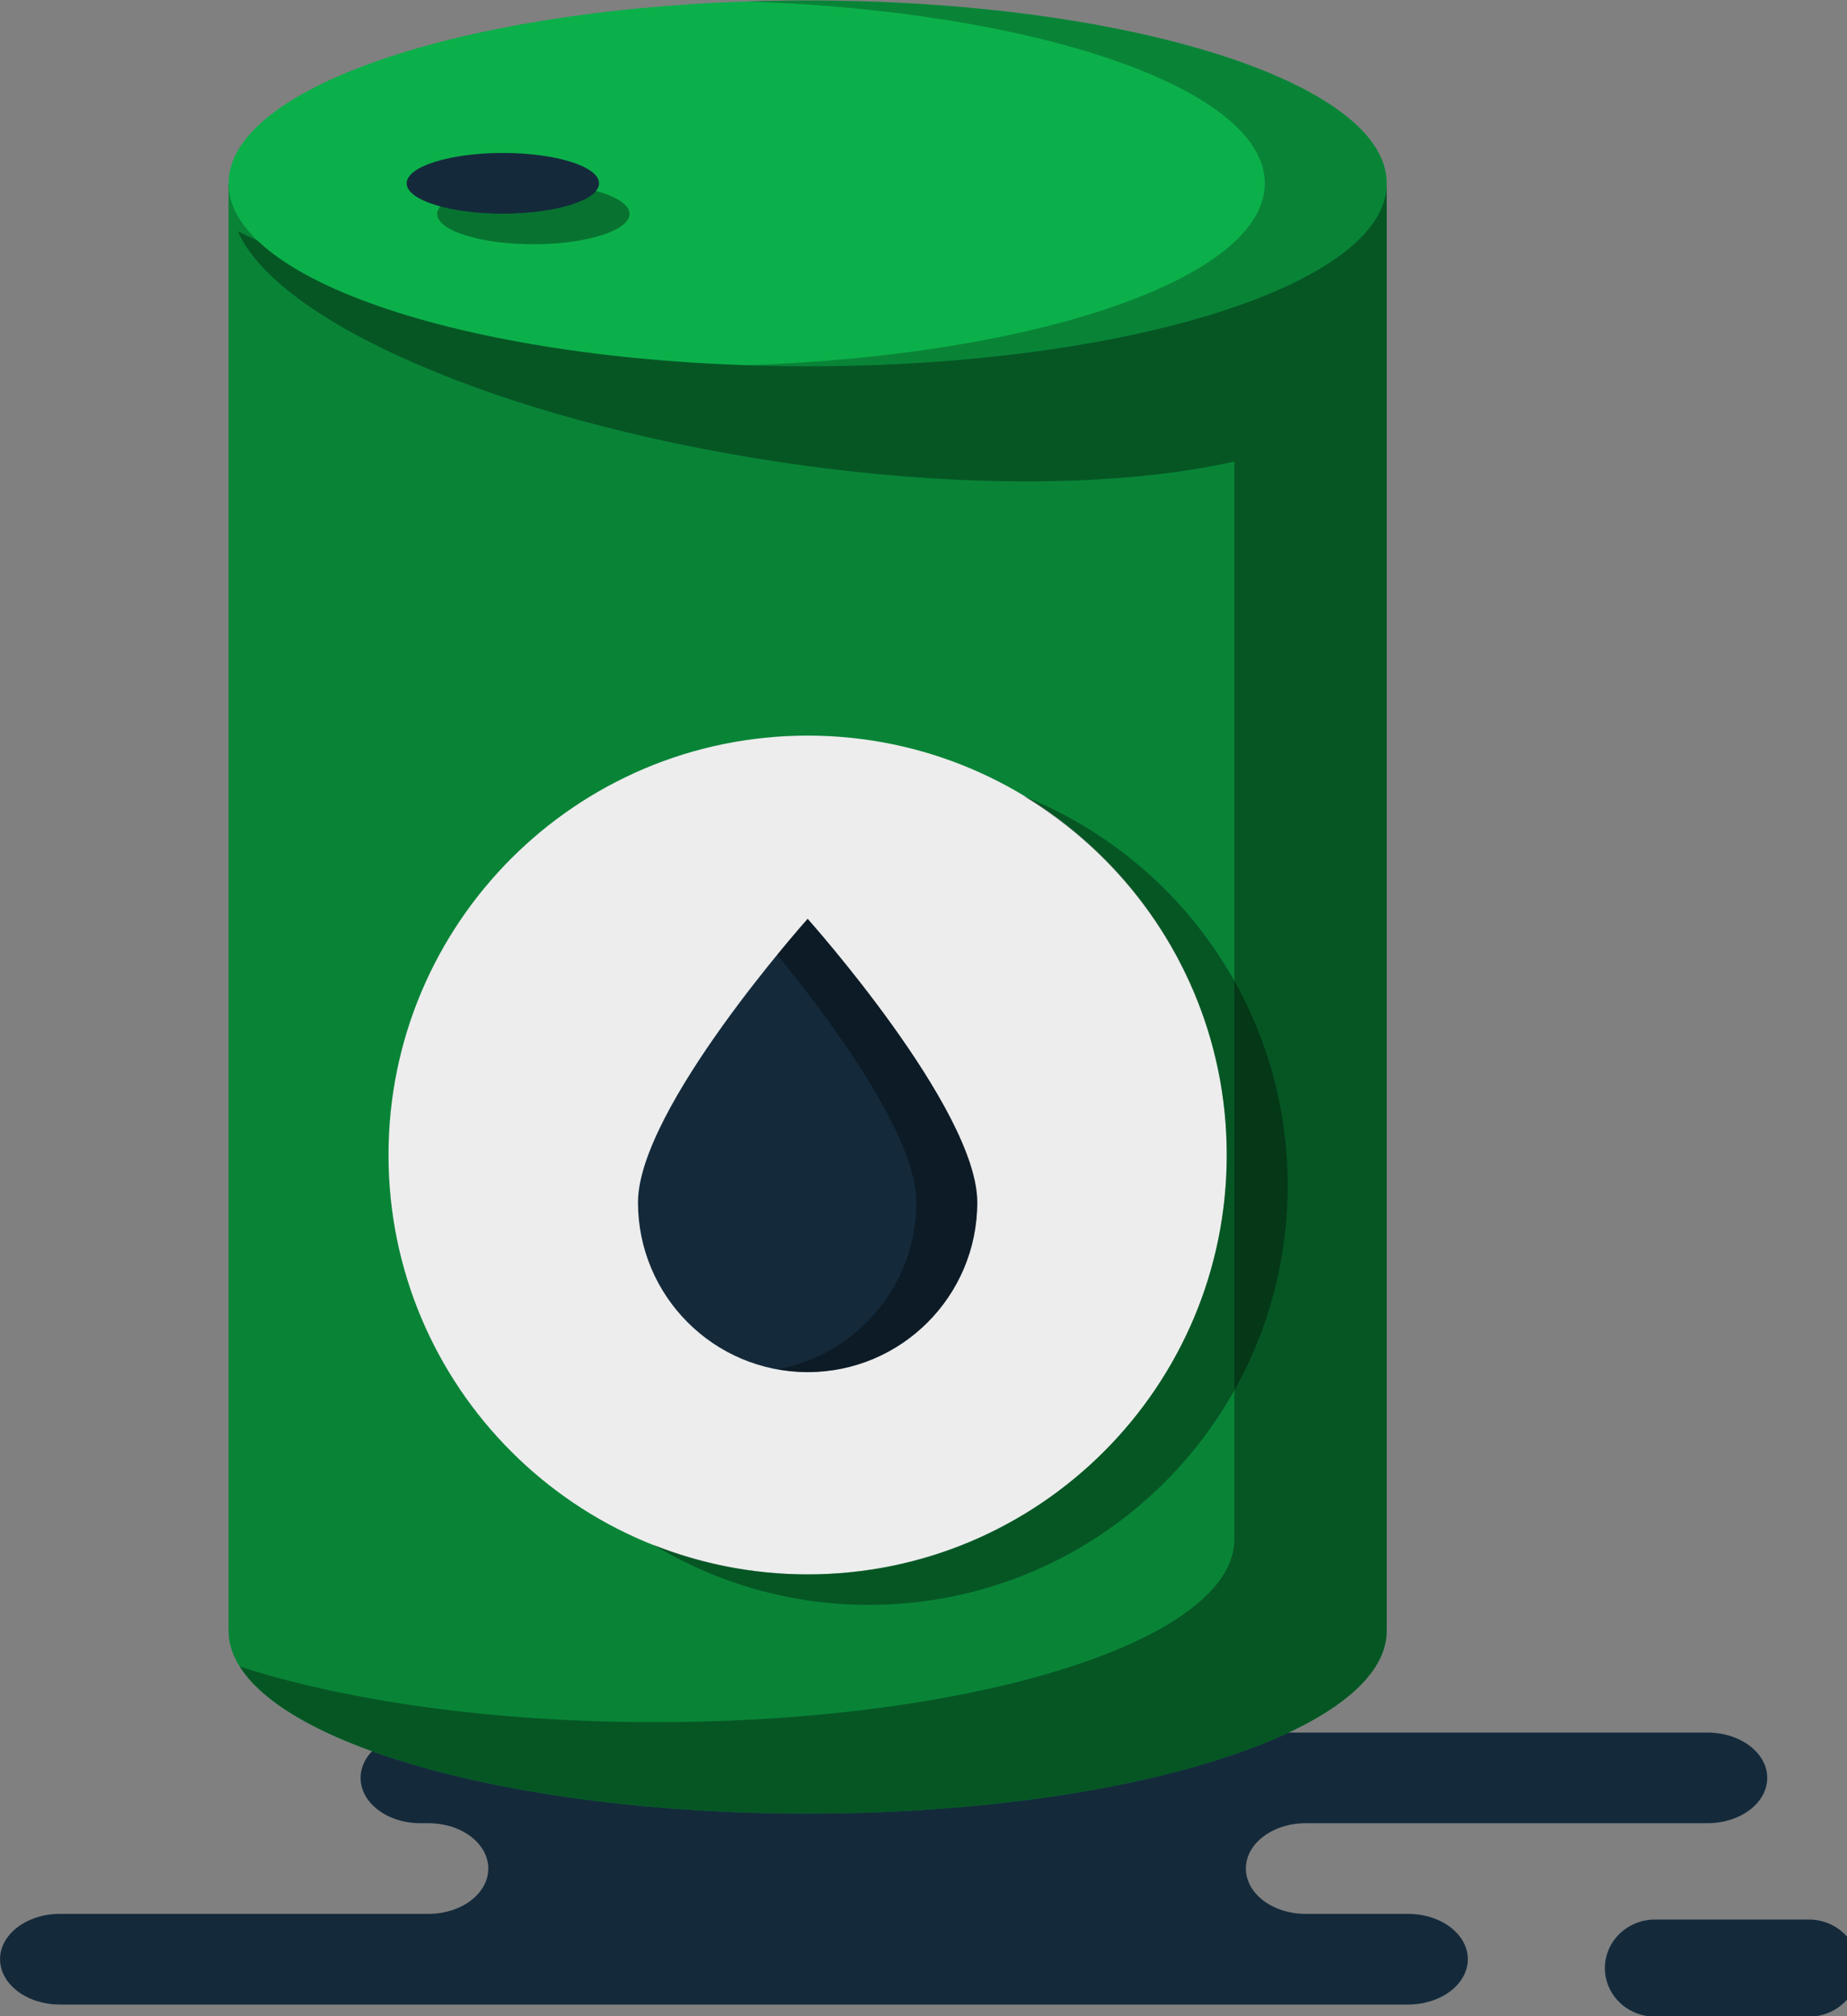 <svg xmlns="http://www.w3.org/2000/svg" xmlns:xlink="http://www.w3.org/1999/xlink" preserveAspectRatio="xMidYMid" width="55" height="60" viewBox="0 0 55 60">
  <rect x="0" y="0" width="55" height="60" fill="#808080" stroke="none"/>
  <defs>
    <style>

      .cls-3 {
        fill: #142a3b;
      }

      .cls-5 {
        fill: #0cb04a;
      }

      .cls-6 {
        fill: #000000;
        opacity: 0.25;
      }

      .cls-7 {
        fill: #000000;
        opacity: 0.35;
      }

      .cls-12 {
        fill: #ededed;
      }
    </style>
  </defs>
  <g id="group-302svg">
    <path d="M17.625,51.559 C17.625,51.559 12.520,51.559 12.520,51.559 C11.536,51.559 10.738,52.163 10.738,52.909 C10.738,53.653 11.536,54.257 12.520,54.257 C12.520,54.257 12.758,54.257 12.758,54.257 C13.742,54.257 14.540,54.861 14.540,55.606 C14.540,56.351 13.742,56.955 12.758,56.955 C12.758,56.955 1.784,56.955 1.784,56.955 C0.801,56.955 0.002,57.559 0.002,58.303 C0.002,59.049 0.801,59.653 1.784,59.653 C1.784,59.653 14.972,59.653 14.972,59.653 C14.972,59.653 41.927,59.653 41.927,59.653 C42.911,59.653 43.709,59.049 43.709,58.303 C43.709,57.559 42.911,56.955 41.927,56.955 C41.927,56.955 38.882,56.955 38.882,56.955 C37.897,56.955 37.100,56.351 37.100,55.606 C37.100,54.861 37.897,54.257 38.882,54.257 C38.882,54.257 50.843,54.257 50.843,54.257 C51.827,54.257 52.625,53.653 52.625,52.909 C52.625,52.163 51.827,51.559 50.843,51.559 C50.843,51.559 49.950,51.559 49.950,51.559 C49.950,51.559 17.625,51.559 17.625,51.559 Z" id="path-1" class="cls-3" fill-rule="evenodd"/>
    <path d="M49.285,60.014 C48.460,60.014 47.791,59.367 47.791,58.568 C47.791,57.770 48.460,57.123 49.285,57.123 C49.285,57.123 53.863,57.123 53.863,57.123 C54.688,57.123 55.357,57.770 55.357,58.568 C55.357,59.367 54.688,60.014 53.863,60.014 C53.863,60.014 49.285,60.014 49.285,60.014 Z" id="path-2" class="cls-3" fill-rule="evenodd"/>
    <path d="M6.806,5.456 C6.806,5.456 6.806,48.529 6.806,48.529 C6.806,51.534 14.527,53.971 24.050,53.971 C33.572,53.971 41.294,51.534 41.294,48.529 C41.294,48.529 41.294,5.456 41.294,5.456 C41.294,5.456 41.294,5.456 41.294,5.456 " id="path-3" class="cls-5" fill-rule="evenodd"/>
    <path d="M6.806,5.456 C6.806,5.456 6.806,48.529 6.806,48.529 C6.806,51.534 14.527,53.971 24.050,53.971 C33.572,53.971 41.294,51.534 41.294,48.529 C41.294,48.529 41.294,5.456 41.294,5.456 C41.294,5.456 41.294,5.456 41.294,5.456 " id="path-4" class="cls-6" fill-rule="evenodd"/>
    <path d="M41.294,5.456 C41.294,5.456 37.998,8.654 37.998,8.654 C34.925,9.677 27.887,11.703 19.066,10.369 C14.264,9.643 10.028,8.358 7.082,6.881 C8.258,9.584 14.871,12.488 23.146,13.740 C28.531,14.554 33.444,14.489 36.756,13.732 C36.756,13.732 36.756,45.807 36.756,45.807 C36.756,48.812 29.034,51.249 19.512,51.249 C14.654,51.249 10.274,50.612 7.140,49.592 C8.707,52.089 15.681,53.971 24.050,53.971 C33.572,53.971 41.294,51.534 41.294,48.529 C41.294,48.529 41.294,9.064 41.294,9.064 C41.294,9.064 41.294,5.456 41.294,5.456 Z" id="path-5" class="cls-7" fill-rule="evenodd"/>
    <path d="M41.294,5.456 C41.294,8.461 33.572,10.898 24.050,10.898 C14.527,10.898 6.806,8.461 6.806,5.456 C6.806,2.450 14.527,0.014 24.050,0.014 C33.572,0.014 41.294,2.450 41.294,5.456 Z" id="path-6" class="cls-5" fill-rule="evenodd"/>
    <path d="M24.050,0.014 C23.437,0.014 22.831,0.025 22.234,0.044 C30.903,0.331 37.663,2.644 37.663,5.456 C37.663,8.267 30.903,10.581 22.234,10.868 C22.831,10.887 23.437,10.898 24.050,10.898 C33.572,10.898 41.294,8.461 41.294,5.456 C41.294,2.450 33.572,0.014 24.050,0.014 Z" id="path-7" class="cls-6" fill-rule="evenodd"/>
    <path d="M17.839,5.456 C17.839,5.955 16.556,6.360 14.974,6.360 C13.392,6.360 12.109,5.955 12.109,5.456 C12.109,4.956 13.392,4.552 14.974,4.552 C16.556,4.552 17.839,4.956 17.839,5.456 Z" id="path-8" class="cls-3" fill-rule="evenodd"/>
    <path d="M17.739,5.680 C17.421,6.070 16.309,6.360 14.974,6.360 C14.261,6.360 13.617,6.275 13.116,6.139 C13.058,6.211 13.017,6.285 13.017,6.363 C13.017,6.863 14.300,7.268 15.882,7.268 C17.463,7.268 18.746,6.863 18.746,6.363 C18.746,6.089 18.351,5.846 17.739,5.680 Z" id="path-9" class="cls-7" fill-rule="evenodd"/>
    <path d="M36.530,34.372 C36.530,41.265 30.942,46.852 24.050,46.852 C17.157,46.852 11.569,41.265 11.569,34.372 C11.569,27.479 17.157,21.891 24.050,21.891 C30.942,21.891 36.530,27.479 36.530,34.372 Z" id="path-10" class="cls-12" fill-rule="evenodd"/>
    <path d="M30.483,23.692 C34.102,25.877 36.530,29.836 36.530,34.372 C36.530,41.265 30.942,46.852 24.050,46.852 C22.417,46.852 20.861,46.529 19.432,45.959 C21.312,47.094 23.508,47.760 25.865,47.760 C32.758,47.760 38.345,42.172 38.345,35.279 C38.345,30.020 35.087,25.529 30.483,23.692 Z" id="path-11" class="cls-7" fill-rule="evenodd"/>
    <path d="M29.101,35.781 C29.101,38.571 26.840,40.833 24.050,40.833 C21.260,40.833 18.998,38.571 18.998,35.781 C18.998,32.991 24.050,27.344 24.050,27.344 C24.050,27.344 29.101,32.991 29.101,35.781 Z" id="path-12" class="cls-3" fill-rule="evenodd"/>
    <path d="M24.050,27.344 C24.050,27.344 23.678,27.762 23.143,28.415 C24.595,30.187 27.286,33.742 27.286,35.781 C27.286,38.261 25.498,40.319 23.143,40.747 C23.437,40.800 23.739,40.833 24.050,40.833 C26.840,40.833 29.101,38.571 29.101,35.781 C29.101,32.991 24.050,27.344 24.050,27.344 Z" id="path-13" class="cls-7" fill-rule="evenodd"/>
  </g>
</svg>
